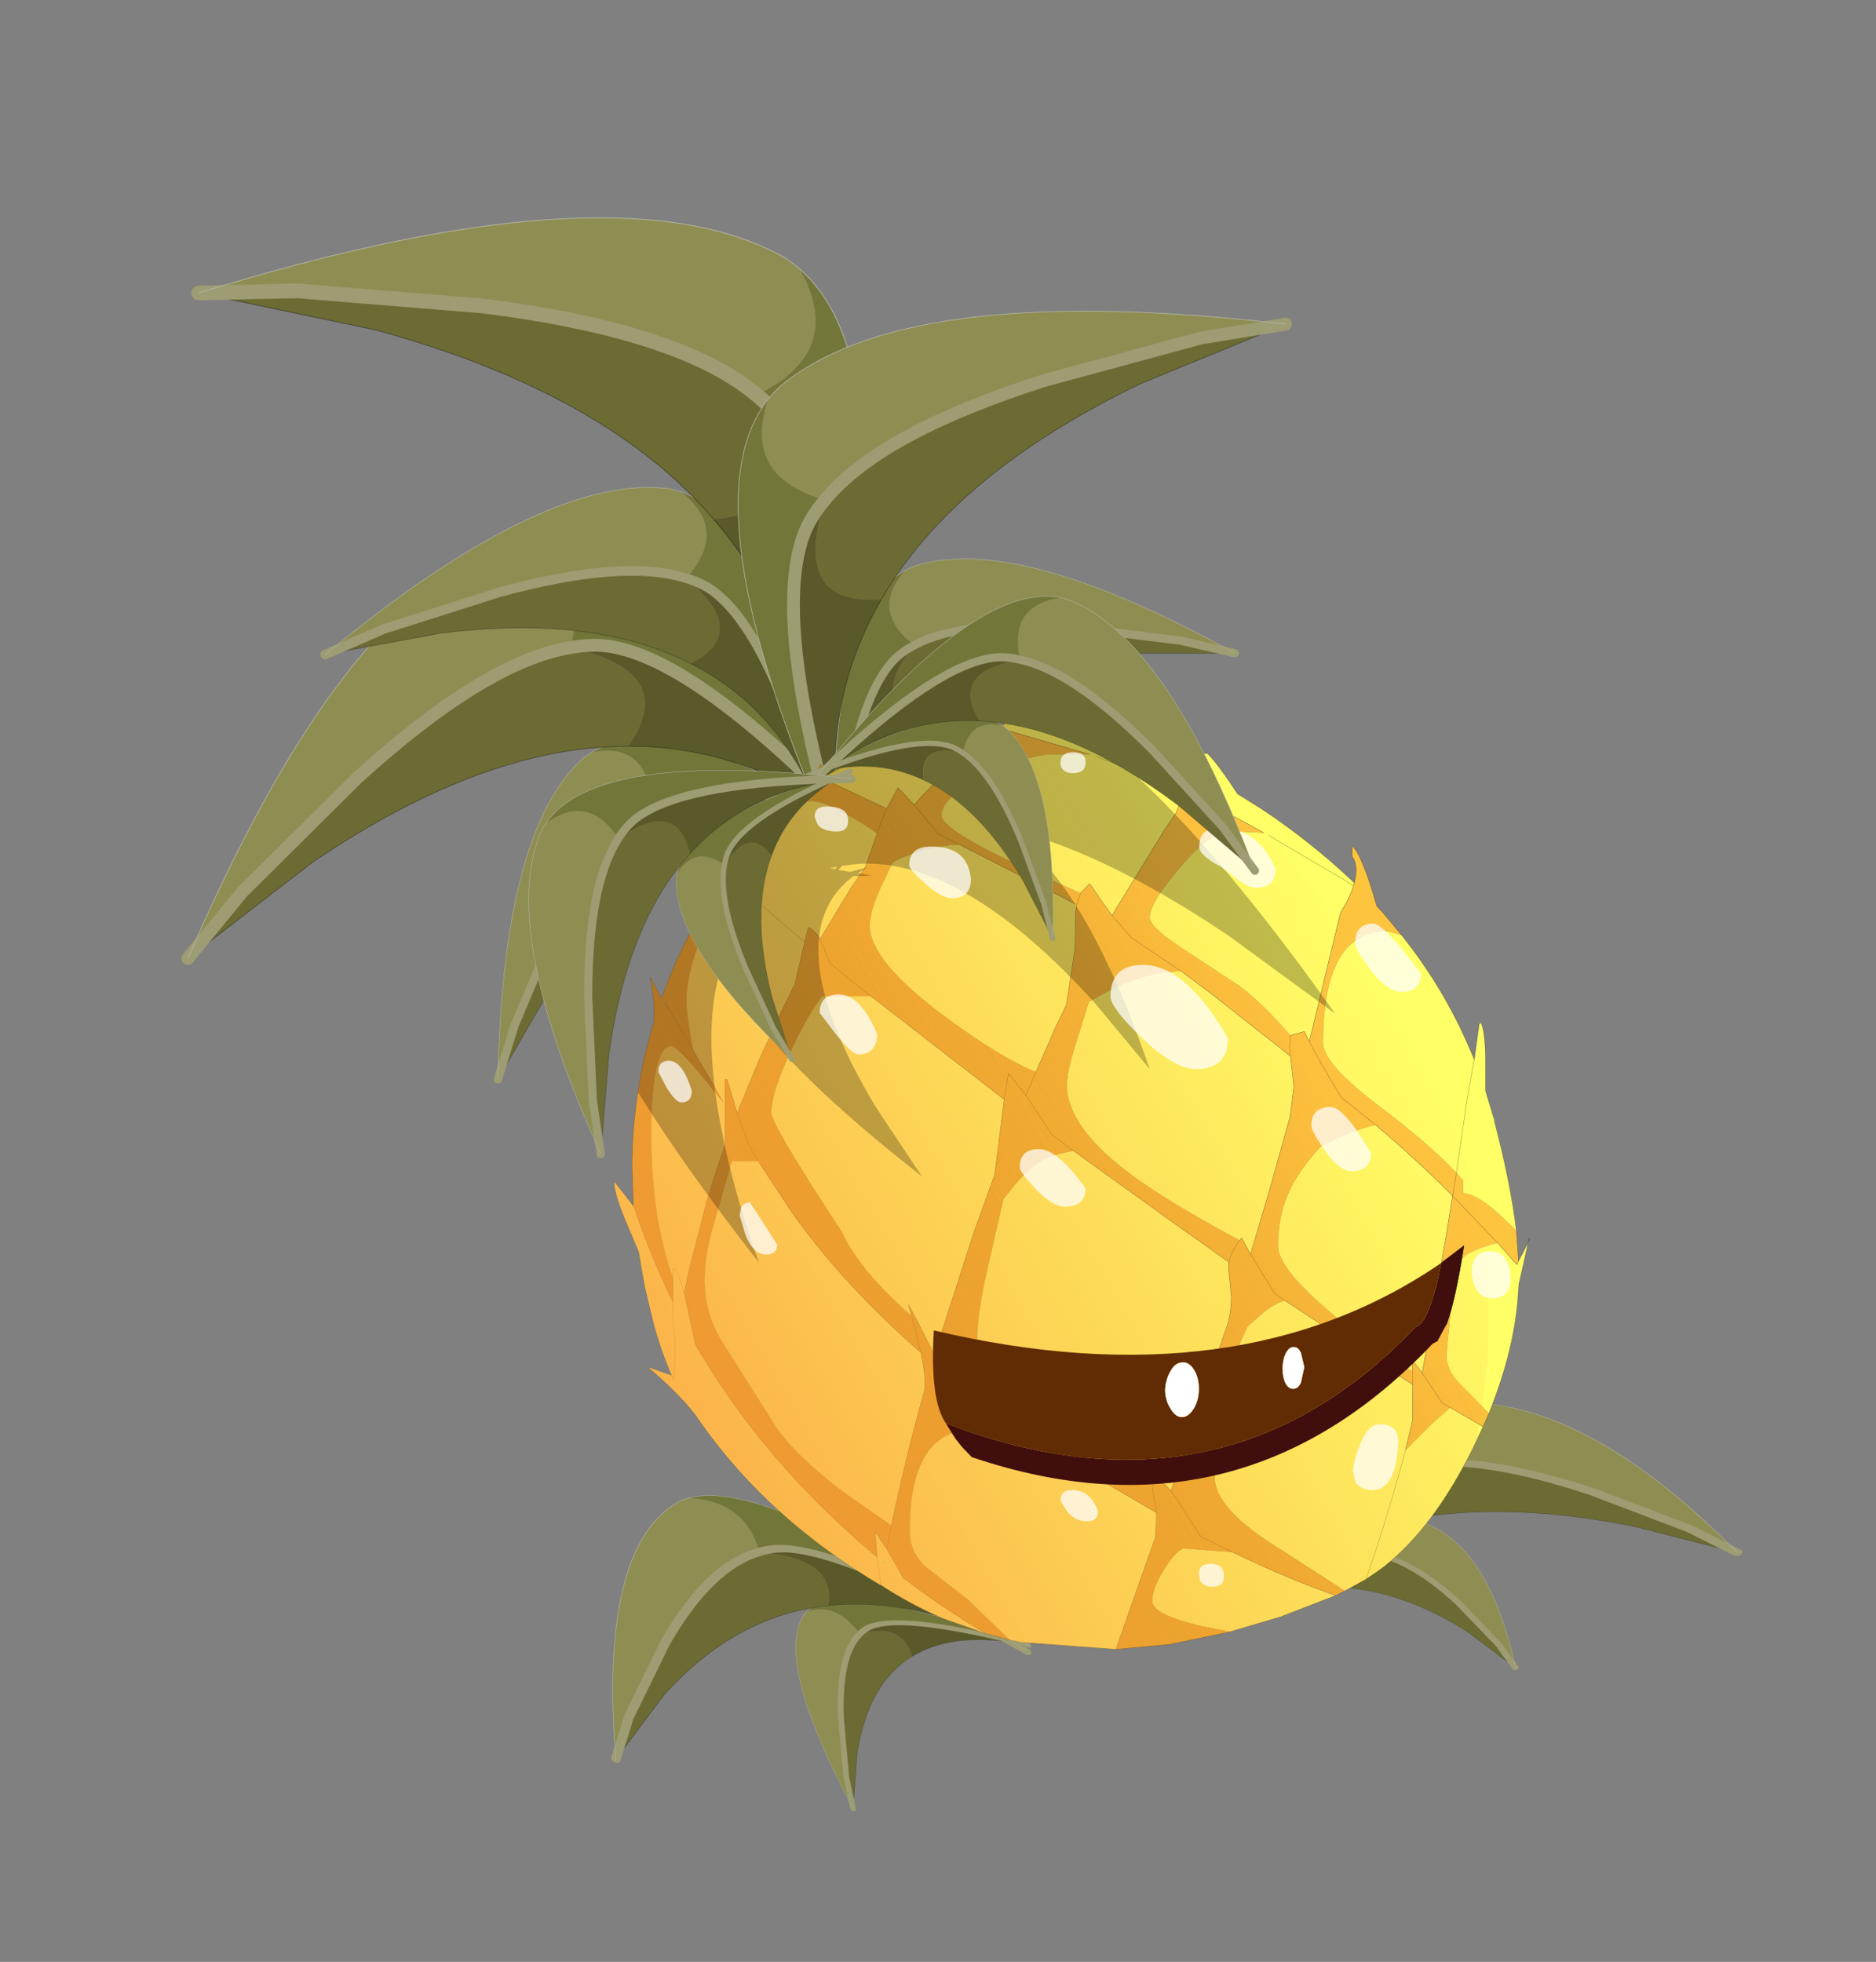 <?xml version="1.0" encoding="UTF-8" standalone="no"?>
<svg xmlns:xlink="http://www.w3.org/1999/xlink" height="235.35px" width="225.1px" xmlns="http://www.w3.org/2000/svg">
  <rect width="100%" height="100%" fill="#808080" stroke="none"/>
  <g transform="matrix(1.0, 0.0, 0.0, 1.0, 152.75, 137.5)">
    <use height="162.85" transform="matrix(1.0, 0.0, 0.0, 1.0, -152.75, -137.5)" width="172.9" xlink:href="#sprite0"/>
    <use height="83.85" transform="matrix(0.429, 0.365, -0.625, 0.386, 33.315, 16.662)" width="90.95" xlink:href="#sprite1"/>
    <use height="83.85" transform="matrix(-0.004, 0.549, 0.716, 0.207, -88.739, 30.539)" width="90.95" xlink:href="#sprite1"/>
    <use height="112.95" transform="matrix(1.0, 0.0, 0.0, 1.0, -79.2, -52.4)" width="110.1" xlink:href="#shape1"/>
    <clipPath id="clipPath0" transform="matrix(1.0, 0.0, 0.0, 1.0, 0.0, 0.0)">
      <path d="M9.75 -31.6 Q10.3 -33.65 9.5 -34.75 L9.5 -36.0 Q10.7 -34.95 12.45 -28.8 L13.15 -28.05 15.4 -25.35 Q20.65 -18.8 23.85 -11.1 L24.15 -10.4 24.75 -14.75 25.0 -14.75 Q25.55 -13.25 25.5 -9.2 L25.5 -6.65 26.45 -3.5 26.55 -3.2 26.55 -3.05 Q28.5 4.35 29.2 10.15 L29.45 13.8 30.5 11.8 30.65 11.45 30.55 11.9 29.5 16.55 29.45 17.25 Q29.1 24.15 25.9 32.05 L25.2 33.65 23.9 36.4 Q19.25 45.75 13.3 50.45 L12.25 51.2 11.15 51.95 8.6 53.35 7.5 53.9 0.9 56.45 -4.85 58.15 -5.15 58.25 -12.4 59.75 -18.85 60.35 -30.3 59.5 -31.65 59.2 -34.5 58.45 -39.6 56.65 Q-43.45 55.0 -47.05 52.65 L-47.1 52.65 Q-60.4 44.8 -68.6 33.25 L-69.4 32.1 Q-71.45 29.5 -75.0 26.5 L-72.15 27.5 Q-73.5 24.4 -74.4 20.95 L-75.4 16.75 -76.1 12.7 -77.4 9.6 Q-79.05 5.8 -79.05 4.25 L-77.7 5.95 -76.75 7.2 -76.75 7.05 -76.9 2.4 Q-76.85 -6.45 -74.3 -14.8 L-74.25 -16.4 Q-74.25 -17.75 -74.75 -20.25 L-73.35 -17.7 -73.3 -17.85 Q-72.05 -21.45 -70.25 -24.95 L-68.2 -28.85 -67.45 -30.15 Q-66.85 -31.85 -66.0 -35.0 L-65.6 -33.05 Q-62.3 -37.9 -58.65 -41.0 L-57.75 -41.7 -55.9 -43.05 -55.6 -43.25 -54.3 -45.75 -54.3 -45.8 -54.25 -45.75 -53.6 -44.45 Q-51.65 -45.55 -49.4 -46.5 -45.85 -48.05 -41.55 -49.2 L-39.95 -49.6 -34.15 -50.45 -32.3 -50.55 Q-31.9 -51.5 -32.0 -52.25 -29.95 -51.25 -27.5 -50.4 L-27.0 -50.35 Q-17.85 -49.45 -8.35 -44.55 L-8.35 -47.1 -7.85 -47.1 Q-6.5 -45.7 -4.25 -42.25 L-3.75 -41.95 -1.05 -40.25 Q4.5 -36.5 9.05 -32.25 L9.75 -31.6 M-46.75 49.9 L-46.65 50.0 -46.6 49.75 -46.75 49.9" fill="#ff3300" fill-rule="evenodd" stroke="none"/>
    </clipPath>
    <g clip-path="url(#clipPath0)">
      <use height="134.4" transform="matrix(0.706, -0.407, 0.5, 0.866, -113.4, -20.4)" width="134.4" xlink:href="#sprite3"/>
    </g>
    <clipPath id="clipPath1" transform="matrix(1.0, 0.0, 0.0, 1.0, 0.0, 0.0)">
      <path d="M9.75 -31.6 Q10.3 -33.65 9.5 -34.75 L9.5 -36.0 Q10.7 -34.95 12.45 -28.8 L13.15 -28.05 15.4 -25.35 Q20.65 -18.8 23.85 -11.1 L24.15 -10.4 24.75 -14.75 25.0 -14.75 Q25.55 -13.25 25.5 -9.2 L25.5 -6.65 26.45 -3.5 26.55 -3.2 26.55 -3.05 Q28.5 4.35 29.2 10.15 L29.45 13.8 30.5 11.8 30.65 11.45 30.55 11.9 29.5 16.55 29.45 17.25 Q29.1 24.15 25.9 32.05 L25.2 33.65 23.9 36.4 Q19.25 45.75 13.3 50.45 L12.25 51.2 11.15 51.95 8.6 53.35 7.5 53.9 0.9 56.45 -4.85 58.15 -5.15 58.25 -12.4 59.75 -18.85 60.35 -30.3 59.5 -31.65 59.2 -34.5 58.45 -39.6 56.65 Q-43.45 55.0 -47.05 52.65 L-47.1 52.65 Q-60.4 44.8 -68.6 33.25 L-69.4 32.1 Q-71.45 29.5 -75.0 26.5 L-72.15 27.5 Q-73.5 24.4 -74.4 20.95 L-75.4 16.75 -76.1 12.7 -77.4 9.6 Q-79.05 5.8 -79.05 4.25 L-77.7 5.95 -76.75 7.2 -76.75 7.05 -76.9 2.4 Q-76.85 -6.45 -74.3 -14.8 L-74.25 -16.4 Q-74.25 -17.75 -74.75 -20.25 L-73.35 -17.7 -73.3 -17.85 Q-72.05 -21.45 -70.25 -24.95 L-68.2 -28.85 -67.45 -30.15 Q-66.85 -31.85 -66.0 -35.0 L-65.6 -33.05 Q-62.3 -37.9 -58.65 -41.0 L-57.75 -41.7 -55.9 -43.05 -55.6 -43.25 -54.3 -45.75 -54.3 -45.8 -54.25 -45.75 -53.6 -44.45 Q-51.65 -45.55 -49.4 -46.5 -45.85 -48.05 -41.55 -49.2 L-39.95 -49.6 -34.15 -50.45 -32.3 -50.55 Q-31.9 -51.5 -32.0 -52.25 -29.95 -51.25 -27.5 -50.4 L-27.0 -50.35 Q-17.85 -49.45 -8.35 -44.55 L-8.35 -47.1 -7.85 -47.1 Q-6.5 -45.7 -4.25 -42.25 L-3.75 -41.95 -1.05 -40.25 Q4.5 -36.5 9.05 -32.25 L9.75 -31.6 M-46.75 49.9 L-46.65 50.0 -46.6 49.75 -46.75 49.9" fill="#ff3300" fill-rule="evenodd" stroke="none"/>
    </clipPath>
    <g clip-path="url(#clipPath1)">
      <use height="68.1" transform="matrix(1.0, 0.0, 0.0, 1.0, -84.95, -54.15)" width="92.4" xlink:href="#shape5"/>
    </g>
    <use height="29.0" transform="matrix(1.0, 0.0, 0.0, 1.0, -40.95, 11.8)" width="64.0" xlink:href="#shape6"/>
    <use height="100.1" transform="matrix(1.0, 0.0, 0.0, 1.0, -73.75, -47.25)" width="102.25" xlink:href="#sprite4"/>
    <use height="83.85" transform="matrix(0.265, 0.583, -0.583, 0.265, -13.231, -79.347)" width="90.95" xlink:href="#sprite1"/>
    <use height="83.85" transform="matrix(0.224, 0.6, 0.6, -0.224, -105.522, -39.635)" width="90.95" xlink:href="#sprite1"/>
  </g>
  <defs>
    <g id="sprite0" transform="matrix(1.0, 0.0, 0.0, 1.0, 1.2, 0.25)">
      <use height="83.85" transform="matrix(-0.458, 0.888, 0.888, 0.458, 42.153, 43.423)" width="90.95" xlink:href="#sprite1"/>
      <use height="83.85" transform="matrix(-1.119, 0.264, 0.264, 1.119, 100.554, -0.259)" width="90.95" xlink:href="#sprite1"/>
      <use height="83.85" transform="matrix(0.998, 0.048, -0.048, 0.998, 80.907, 20.963)" width="90.95" xlink:href="#sprite1"/>
    </g>
    <g id="sprite1" transform="matrix(1.0, 0.0, 0.0, 1.0, -2.35, 0.25)">
      <use height="39.4" transform="matrix(1.0, 0.0, 0.0, 1.0, 23.85, 43.9)" width="47.8" xlink:href="#sprite2"/>
      <use height="39.4" transform="matrix(1.422, -0.583, 0.583, 1.422, 2.347, 27.588)" width="47.8" xlink:href="#sprite2"/>
    </g>
    <g id="sprite2" transform="matrix(1.0, 0.0, 0.0, 1.0, -1.65, 0.0)">
      <use height="145.4" transform="matrix(1.0, 0.0, 0.0, 1.0, -51.35, -53.0)" width="153.8" xlink:href="#shape0"/>
    </g>
    <g id="shape0" transform="matrix(1.0, 0.0, 0.0, 1.0, 51.35, 53.0)">
      <path d="M8.9 1.8 Q4.9 6.85 10.45 10.7 8.6 11.75 7.55 13.25 3.1 19.35 2.25 38.9 -0.4 7.6 8.9 1.8" fill="#737639" fill-rule="evenodd" stroke="none"/>
      <path d="M48.95 9.8 L42.3 8.6 40.9 8.5 29.8 7.65 Q16.25 7.2 10.45 10.7 4.9 6.85 8.9 1.8 9.75 1.25 10.75 0.95 22.95 -3.0 48.95 9.8" fill="#8e8e52" fill-rule="evenodd" stroke="none"/>
      <path d="M10.45 10.7 Q16.25 7.2 29.8 7.65 L40.9 8.5 42.3 8.6 48.95 9.8 36.7 10.4 Q20.6 12.15 12.0 19.5 5.15 17.7 10.45 10.7" fill="#6b6b33" fill-rule="evenodd" stroke="none"/>
      <path d="M10.45 10.7 Q5.15 17.7 12.0 19.5 3.6 26.6 2.25 38.9 3.1 19.35 7.55 13.25 8.6 11.75 10.45 10.7" fill="#59592a" fill-rule="evenodd" stroke="none"/>
      <path d="M12.0 19.5 Q20.6 12.15 36.7 10.4 L48.95 9.8 M2.25 38.9 Q3.6 26.6 12.0 19.5" fill="none" stroke="#000000" stroke-linecap="round" stroke-linejoin="round" stroke-opacity="0.4" stroke-width="0.05"/>
      <path d="M48.95 9.8 L42.3 8.6 40.9 8.5 29.8 7.65 Q16.25 7.2 10.45 10.7 8.6 11.75 7.55 13.25 3.1 19.35 2.25 38.9" fill="none" stroke="#9d9c73" stroke-linecap="round" stroke-linejoin="round" stroke-width="1.0"/>
      <path d="M48.95 9.8 Q22.95 -3.0 10.75 0.95 9.75 1.25 8.9 1.8 -0.4 7.6 2.25 38.9" fill="none" stroke="#b7b6a8" stroke-linecap="round" stroke-linejoin="round" stroke-width="0.05"/>
    </g>
    <g id="shape1" transform="matrix(1.0, 0.0, 0.0, 1.0, 79.2, 52.4)">
      <path d="M15.4 -25.35 Q20.65 -18.8 23.85 -11.1 L24.15 -10.4 24.75 -14.75 25.0 -14.75 Q25.55 -13.25 25.5 -9.2 L25.5 -6.65 26.45 -3.5 26.55 -3.2 26.55 -3.05 Q28.5 4.35 29.2 10.15 L27.7 8.7 Q25.45 6.55 23.9 5.9 L22.8 5.6 22.8 4.1 22.0 3.2 Q18.65 -0.35 12.55 -4.95 6.0 -9.9 6.0 -12.4 6.0 -25.8 13.7 -25.8 L15.4 -25.35 M29.45 13.8 L30.5 11.8 30.65 11.45 30.55 11.9 29.5 16.55 29.45 17.25 Q29.1 24.15 25.9 32.05 L22.6 28.7 Q20.8 27.0 20.8 25.0 L21.6 17.0 Q21.9 14.35 22.65 13.5 23.55 12.45 26.95 11.6 L29.25 14.2 29.45 13.8 M25.2 33.65 L23.9 36.4 Q19.25 45.75 13.3 50.45 L12.25 51.2 11.15 51.95 8.6 53.35 0.95 48.4 Q-7.0 43.55 -7.0 39.75 -7.0 29.85 -3.05 21.6 L-1.2 20.0 Q-0.1 19.05 1.4 18.5 L16.75 28.6 16.75 32.9 16.0 36.0 15.9 36.45 18.9 33.45 21.25 31.35 25.2 33.65 M7.5 53.9 L0.9 56.45 -4.85 58.15 -5.15 58.25 -8.45 57.6 Q-14.5 56.2 -14.5 54.6 -14.5 53.0 -13.0 50.65 -11.65 48.55 -10.8 48.3 L-10.9 48.25 -10.75 48.25 -4.85 48.7 Q0.65 51.35 5.45 53.15 L7.5 53.9 M-18.85 60.35 L-30.3 59.5 -31.65 59.2 -31.95 58.9 -36.6 54.4 Q-41.7 50.45 -41.75 50.4 -43.6 48.6 -43.6 46.2 -43.6 34.0 -35.9 34.0 L-29.75 34.35 -22.5 39.0 -14.0 43.95 Q-14.0 46.3 -14.15 47.05 L-14.75 48.7 -14.7 48.8 -14.8 48.85 -14.75 48.7 -14.8 48.85 -18.85 60.35 M-34.5 58.45 L-39.6 56.65 Q-43.45 55.0 -47.05 52.65 L-47.1 52.65 Q-60.4 44.8 -68.6 33.25 L-69.4 32.1 Q-71.45 29.5 -75.0 26.5 L-72.15 27.5 Q-73.5 24.4 -74.4 20.95 L-75.4 16.75 -76.1 12.7 -77.4 9.6 Q-79.05 5.8 -79.05 4.25 L-77.7 5.95 -76.75 7.2 -76.75 7.05 -76.65 7.35 -76.3 8.4 Q-74.45 13.7 -72.0 18.7 L-72.0 15.8 Q-74.6 8.65 -74.6 -1.4 -74.6 -12.0 -72.2 -12.0 -71.6 -12.0 -69.1 -9.1 L-68.95 -8.95 -68.8 -8.75 -66.0 -5.3 -67.25 -7.5 -69.6 -11.55 Q-70.4 -15.8 -70.4 -17.3 -70.4 -20.55 -68.6 -25.2 -67.1 -29.2 -65.6 -30.0 L-65.25 -30.15 -64.75 -31.75 Q-63.5 -35.2 -60.95 -37.95 -57.85 -41.4 -55.3 -41.4 -53.25 -41.4 -47.5 -37.55 L-48.95 -33.4 -49.35 -32.85 -50.75 -30.8 -54.35 -24.85 Q-54.95 -25.9 -55.75 -26.25 L-56.2 -24.5 -64.75 -31.75 -56.2 -24.5 -57.4 -19.3 -57.55 -19.05 -57.65 -18.9 -59.1 -15.9 -61.65 -10.4 -64.3 -4.0 -65.5 -8.0 -65.75 -8.0 -65.75 -0.1 -65.95 0.45 -66.85 3.1 -67.9 6.45 -70.1 14.95 -70.65 17.65 Q-71.3 15.4 -71.75 14.75 L-72.0 14.75 -72.0 15.8 -72.0 14.75 -71.75 14.75 Q-71.3 15.4 -70.65 17.65 L-70.55 18.1 -69.3 23.8 Q-64.05 32.85 -56.65 40.7 -52.35 45.25 -47.5 49.3 L-47.75 46.25 -46.35 48.3 -44.35 51.8 Q-39.7 55.35 -34.5 58.45 M-73.35 -17.7 L-73.3 -17.85 -72.1 -15.8 -73.35 -17.7 M-54.3 -45.75 L-54.3 -45.8 -54.25 -45.75 -54.3 -45.75 M-53.6 -44.45 Q-51.65 -45.55 -49.4 -46.5 -45.85 -48.05 -41.55 -49.2 L-39.95 -49.6 -34.15 -50.45 -32.3 -50.55 Q-31.9 -51.5 -32.0 -52.25 -29.95 -51.25 -27.5 -50.4 L-27.0 -50.35 Q-17.85 -49.45 -8.35 -44.55 L-8.35 -47.1 -7.85 -47.1 Q-6.5 -45.7 -4.25 -42.25 L-3.75 -41.95 -1.05 -40.25 Q4.5 -36.5 9.05 -32.25 L9.75 -31.6 9.65 -31.25 Q9.25 -29.85 8.1 -28.0 L4.35 -12.55 3.75 -13.75 2.1 -13.3 2.1 -13.25 Q-1.2 -17.1 -4.0 -19.2 L-10.85 -23.7 Q-14.8 -26.3 -14.8 -27.4 -14.8 -29.2 -11.2 -33.4 -7.45 -37.8 -5.2 -37.8 L-1.1 -37.6 Q-3.7 -39.05 -6.2 -40.3 L-6.6 -40.5 -7.15 -40.75 -8.4 -42.45 -9.2 -43.35 Q-9.8 -43.85 -10.5 -44.0 -10.4 -43.35 -10.65 -42.4 L-11.65 -39.95 -13.1 -37.8 -18.85 -28.45 -19.3 -27.65 -20.35 -29.1 -22.0 -31.5 -23.1 -30.35 -30.0 -33.45 Q-39.8 -38.0 -39.8 -39.7 -39.8 -41.4 -36.3 -43.65 -32.4 -46.15 -27.2 -47.0 L-22.0 -47.0 -32.45 -50.05 -32.55 -50.1 -32.3 -50.55 -32.55 -50.1 -32.45 -50.05 -32.6 -50.0 -32.8 -49.85 Q-37.8 -46.95 -43.05 -40.95 L-45.0 -43.0 -46.35 -40.5 -53.25 -43.75 -53.6 -44.45 M12.3 -2.55 Q16.95 1.35 21.55 5.95 L20.75 10.9 17.9 27.2 16.75 25.75 16.75 27.0 Q13.25 25.15 8.4 21.2 0.6 14.9 0.6 12.0 0.6 8.15 2.05 5.2 3.15 2.85 5.7 0.05 9.65 -2.0 12.3 -2.55 M-0.55 -37.3 L8.95 -31.7 9.65 -31.25 8.95 -31.7 -0.55 -37.3 M2.1 -10.8 L2.5 -7.15 2.05 -3.55 1.4 -1.25 -0.2 4.5 -2.45 12.1 -2.7 12.95 -3.45 11.6 -3.75 11.0 -4.0 11.3 Q-11.0 7.55 -15.2 4.7 -24.75 -1.75 -24.75 -7.4 -24.75 -9.0 -23.4 -13.15 L-22.1 -17.3 -20.45 -18.25 Q-15.6 -20.9 -11.05 -21.0 L-7.55 -18.4 2.1 -10.8 M24.15 -10.4 L24.1 -10.2 23.3 -5.75 23.15 -4.7 22.0 3.2 23.15 -4.7 23.3 -5.75 24.1 -10.2 24.15 -10.4 M11.15 51.95 Q13.55 45.2 15.9 36.45 13.55 45.2 11.15 51.95 M-32.6 -50.0 L-32.55 -50.1 -32.6 -50.0 M-21.3 -46.75 Q-16.0 -44.9 -10.65 -42.4 -16.0 -44.9 -21.3 -46.75 M-37.65 -36.2 L-26.5 -30.5 -23.55 -28.95 -23.7 -27.95 -23.75 -23.75 -24.8 -16.95 -25.2 -16.1 -26.1 -14.25 -28.45 -8.9 Q-32.7 -10.6 -39.3 -15.5 -48.4 -22.2 -48.4 -26.5 -48.4 -28.1 -47.1 -31.0 L-45.6 -34.1 Q-41.8 -36.0 -37.65 -36.2 M-32.55 -50.1 L-34.15 -50.45 -32.55 -50.1 M-48.25 -18.0 L-32.25 -5.6 -33.4 3.45 -33.7 4.25 -35.45 9.1 -35.9 10.35 -40.0 23.05 -40.6 25.05 -40.9 24.5 -42.7 20.95 -43.75 19.0 -43.35 20.4 -44.4 19.45 Q-49.75 14.6 -51.8 10.2 -60.2 -2.6 -60.2 -4.0 -60.2 -6.5 -57.75 -11.65 -55.75 -15.9 -54.1 -18.0 L-48.25 -18.0 M-61.75 1.8 L-61.65 2.0 -57.65 8.05 Q-51.4 16.8 -42.25 24.75 -41.75 27.2 -41.75 28.5 L-41.8 29.25 -41.9 29.55 Q-44.2 37.85 -45.8 45.5 L-51.4 41.6 Q-58.0 36.6 -60.2 32.8 L-66.2 23.3 Q-68.2 20.0 -68.2 16.1 -68.2 12.95 -67.1 9.35 L-64.95 1.8 -61.75 1.8 M-9.2 -43.35 L-8.35 -44.5 -8.35 -44.55 -8.35 -44.5 -9.2 -43.35 M-5.3 13.9 L-5.35 14.5 -5.0 18.1 Q-5.0 19.5 -5.35 21.05 L-5.5 21.5 -6.8 25.3 -11.8 40.1 -12.25 41.35 Q-13.3 40.1 -14.5 39.75 L-14.5 39.7 Q-21.35 38.45 -27.2 34.85 -35.5 29.7 -35.5 23.1 -35.5 19.85 -34.05 13.75 L-32.35 6.35 -31.6 5.4 Q-29.85 3.15 -28.2 2.0 -26.75 1.05 -23.95 0.55 L-11.65 9.4 -5.3 13.9 M-72.15 27.5 L-71.95 28.05 -71.75 25.5 -71.75 25.1 Q-71.75 22.15 -72.0 21.0 L-72.0 18.7 -72.0 21.0 Q-71.75 22.15 -71.75 25.1 L-71.75 25.5 -71.95 28.05 -72.15 27.5 M-76.65 7.35 L-76.75 7.2 -76.65 7.35 M-47.05 52.65 L-47.1 52.5 -47.5 49.3 -47.1 52.5 -47.05 52.65 M-46.6 49.75 L-46.75 49.9 -46.65 50.0 -46.6 49.75 M-47.1 52.5 L-47.1 52.65 -47.1 52.5" fill="#ffff66" fill-rule="evenodd" stroke="none"/>
      <path d="M9.75 -31.6 Q10.3 -33.65 9.5 -34.75 L9.5 -36.0 Q10.7 -34.95 12.45 -28.8 L13.15 -28.05 15.4 -25.35 13.7 -25.8 Q6.0 -25.8 6.0 -12.4 6.0 -9.9 12.55 -4.95 18.65 -0.35 22.0 3.2 L21.55 5.95 22.0 3.2 22.8 4.1 22.8 5.6 23.9 5.9 Q25.45 6.55 27.7 8.7 L29.2 10.15 29.45 13.8 29.25 14.2 26.95 11.6 21.55 5.95 26.95 11.6 Q23.55 12.45 22.65 13.5 21.9 14.35 21.6 17.0 L20.8 25.0 Q20.8 27.0 22.6 28.7 L25.9 32.05 25.2 33.65 21.25 31.35 20.3 30.8 18.25 27.75 17.9 27.2 18.25 27.75 20.3 30.8 21.25 31.35 18.9 33.45 15.9 36.45 16.0 36.0 16.75 32.9 16.75 28.6 1.4 18.5 0.2 17.7 -2.7 12.95 0.2 17.7 1.4 18.5 Q-0.1 19.05 -1.2 20.0 L-3.05 21.6 Q-7.0 29.85 -7.0 39.75 -7.0 43.55 0.95 48.4 L8.6 53.35 7.5 53.9 5.45 53.15 Q0.65 51.35 -4.85 48.7 -6.6 47.85 -8.45 46.95 L-8.7 46.8 -11.25 42.8 -12.25 41.35 -11.25 42.8 -8.7 46.8 -8.45 46.95 Q-6.6 47.85 -4.85 48.7 L-10.75 48.25 -10.9 48.25 -10.8 48.3 Q-11.65 48.55 -13.0 50.65 -14.5 53.0 -14.5 54.6 -14.5 56.2 -8.45 57.6 L-5.15 58.25 -12.4 59.75 -18.85 60.35 -14.8 48.85 -14.7 48.8 -14.75 48.7 -14.15 47.05 Q-14.0 46.3 -14.0 43.95 L-22.5 39.0 -29.75 34.35 -35.9 34.0 Q-43.6 34.0 -43.6 46.2 -43.6 48.6 -41.75 50.4 -41.7 50.45 -36.6 54.4 L-31.95 58.9 -31.65 59.2 -34.5 58.45 Q-39.7 55.35 -44.35 51.8 L-46.35 48.3 -47.75 46.25 -47.5 49.3 Q-52.35 45.25 -56.65 40.7 -64.05 32.85 -69.3 23.8 L-70.55 18.1 -70.65 17.65 -70.1 14.95 -67.9 6.45 -66.85 3.1 -65.95 0.45 -65.75 -0.1 -65.75 -8.0 -65.5 -8.0 -64.3 -4.0 -61.65 -10.4 -59.1 -15.9 -57.65 -18.9 -57.55 -19.05 -57.4 -19.3 -56.2 -24.5 -55.75 -26.25 Q-54.95 -25.9 -54.35 -24.85 L-50.75 -30.8 -49.35 -32.85 -48.95 -33.4 -47.5 -37.55 -47.4 -37.9 -46.35 -40.5 -47.4 -37.9 -47.5 -37.55 Q-53.25 -41.4 -55.3 -41.4 -57.85 -41.4 -60.95 -37.95 -63.5 -35.2 -64.75 -31.75 L-65.55 -32.45 -65.6 -33.05 -65.55 -32.45 -64.75 -31.75 -65.25 -30.15 -65.6 -30.0 Q-67.1 -29.2 -68.6 -25.2 -70.4 -20.55 -70.4 -17.3 -70.4 -15.8 -69.6 -11.55 L-67.25 -7.5 -66.0 -5.3 -68.8 -8.75 -68.95 -8.95 -69.1 -9.1 Q-71.6 -12.0 -72.2 -12.0 -74.6 -12.0 -74.6 -1.4 -74.6 8.65 -72.0 15.8 L-72.0 18.7 Q-74.45 13.7 -76.3 8.4 L-76.65 7.35 -76.75 7.05 -76.9 2.4 Q-76.85 -6.45 -74.3 -14.8 L-74.25 -16.4 Q-74.25 -17.75 -74.75 -20.25 L-73.35 -17.7 -72.1 -15.8 -73.3 -17.85 Q-72.05 -21.45 -70.25 -24.95 L-68.2 -28.85 -67.45 -30.15 Q-66.85 -31.85 -66.0 -35.0 L-65.6 -33.05 Q-62.3 -37.9 -58.65 -41.0 L-57.75 -41.7 -55.9 -43.05 -55.6 -43.25 -54.3 -45.75 -54.25 -45.75 -53.6 -44.45 -53.25 -43.75 -46.35 -40.5 -45.0 -43.0 -43.05 -40.95 Q-37.8 -46.95 -32.8 -49.85 L-32.6 -50.0 -32.45 -50.05 -22.0 -47.0 -27.2 -47.0 Q-32.4 -46.15 -36.3 -43.65 -39.8 -41.4 -39.8 -39.7 -39.8 -38.0 -30.0 -33.45 L-23.1 -30.35 -22.0 -31.5 -20.35 -29.1 -19.3 -27.65 -18.85 -28.45 -13.1 -37.8 -11.65 -39.95 -10.65 -42.4 Q-10.4 -43.35 -10.5 -44.0 -9.8 -43.85 -9.2 -43.35 L-8.4 -42.45 -7.15 -40.75 -6.6 -40.5 -6.2 -40.3 Q-3.7 -39.05 -1.1 -37.6 L-5.2 -37.8 Q-7.45 -37.8 -11.2 -33.4 -14.8 -29.2 -14.8 -27.4 -14.8 -26.3 -10.85 -23.7 L-4.0 -19.2 Q-1.2 -17.1 2.1 -13.25 L2.1 -13.3 3.75 -13.75 4.35 -12.55 8.1 -28.0 Q9.25 -29.85 9.65 -31.25 L9.75 -31.6 M12.3 -2.55 L8.2 -5.85 Q5.8 -9.75 4.35 -12.55 5.8 -9.75 8.2 -5.85 L12.3 -2.55 Q9.65 -2.0 5.7 0.05 3.15 2.85 2.05 5.2 0.6 8.15 0.6 12.0 0.6 14.9 8.4 21.2 13.25 25.15 16.75 27.0 L16.75 28.6 16.75 27.0 16.75 25.75 17.9 27.2 20.75 10.9 21.55 5.95 Q16.95 1.35 12.3 -2.55 M2.1 -10.8 L2.0 -11.9 2.1 -13.25 2.0 -11.9 2.1 -10.8 -7.55 -18.4 -11.05 -21.0 -17.05 -25.05 -19.3 -27.65 -17.05 -25.05 -11.05 -21.0 Q-15.6 -20.9 -20.45 -18.25 L-22.1 -17.3 -23.4 -13.15 Q-24.75 -9.0 -24.75 -7.4 -24.75 -1.75 -15.2 4.7 -11.0 7.55 -4.0 11.3 L-3.75 11.0 -3.45 11.6 -2.7 12.95 -2.45 12.1 -0.2 4.5 1.4 -1.25 2.05 -3.55 2.5 -7.15 2.1 -10.8 M-37.65 -36.2 L-40.15 -37.45 -43.05 -40.95 -40.15 -37.45 -37.65 -36.2 Q-41.8 -36.0 -45.6 -34.1 L-47.1 -31.0 Q-48.4 -28.1 -48.4 -26.5 -48.4 -22.2 -39.3 -15.5 -32.7 -10.6 -28.45 -8.9 L-29.65 -6.1 -31.75 -8.75 -32.25 -5.6 -31.75 -8.75 -29.65 -6.1 -28.45 -8.9 -26.1 -14.25 -25.2 -16.1 -24.8 -16.95 -23.75 -23.75 -23.7 -27.95 -23.55 -28.95 -26.5 -30.5 -37.65 -36.2 M-23.1 -30.35 L-23.55 -28.95 -23.1 -30.35 M-48.25 -18.0 L-50.05 -19.4 -52.3 -21.25 -53.15 -21.95 -53.9 -23.75 -54.35 -24.85 -53.9 -23.75 -53.15 -21.95 -52.3 -21.25 -50.05 -19.4 -48.25 -18.0 -54.1 -18.0 Q-55.75 -15.9 -57.75 -11.65 -60.2 -6.5 -60.2 -4.0 -60.2 -2.6 -51.8 10.2 -49.75 14.6 -44.4 19.45 L-43.35 20.4 -42.25 24.75 -43.35 20.4 -43.75 19.0 -42.7 20.95 -40.9 24.5 -40.6 25.05 -40.0 23.05 -35.9 10.35 -35.45 9.1 -33.7 4.25 -33.4 3.45 -32.25 -5.6 -48.25 -18.0 M-61.75 1.8 L-62.05 1.3 -62.5 0.55 Q-63.3 -0.9 -64.3 -4.0 -63.3 -0.9 -62.5 0.55 L-62.05 1.3 -61.75 1.8 -64.95 1.8 -67.1 9.35 Q-68.2 12.95 -68.2 16.1 -68.2 20.0 -66.2 23.3 L-60.2 32.8 Q-58.0 36.6 -51.4 41.6 L-45.8 45.5 Q-44.2 37.85 -41.9 29.55 L-41.8 29.25 -41.75 28.5 Q-41.75 27.2 -42.25 24.75 -51.4 16.8 -57.65 8.05 L-61.65 2.0 -61.75 1.8 M-69.6 -11.55 L-72.1 -15.8 -69.6 -11.55 M-29.65 -6.1 L-26.55 -1.4 -23.95 0.55 -26.55 -1.4 -29.65 -6.1 M-12.25 41.35 L-11.8 40.1 -6.8 25.3 -5.5 21.5 -5.35 21.05 Q-5.0 19.5 -5.0 18.1 L-5.35 14.5 -5.3 13.9 -11.65 9.4 -23.95 0.55 Q-26.75 1.05 -28.2 2.0 -29.85 3.15 -31.6 5.4 L-32.35 6.35 -34.05 13.75 Q-35.5 19.85 -35.5 23.1 -35.5 29.7 -27.2 34.85 -21.35 38.45 -14.5 39.7 L-14.5 39.75 Q-14.5 41.5 -14.0 43.6 L-14.0 43.95 -14.0 43.6 Q-14.5 41.5 -14.5 39.75 -13.3 40.1 -12.25 41.35 M-4.0 11.3 Q-5.05 12.7 -5.3 13.9 -5.05 12.7 -4.0 11.3 M-29.75 34.35 L-36.95 29.15 -39.2 27.35 -40.6 25.05 -39.2 27.35 -36.95 29.15 -29.75 34.35 M-45.8 45.5 L-46.35 48.3 -45.8 45.5" fill="url(#gradient0)" fill-rule="evenodd" stroke="none"/>
      <path d="M9.75 -31.6 Q10.3 -33.65 9.5 -34.75 L9.5 -36.0 Q10.7 -34.95 12.45 -28.8 L13.15 -28.05 15.4 -25.35 Q20.65 -18.8 23.85 -11.1 L24.15 -10.4 24.75 -14.75 25.0 -14.75 Q25.55 -13.25 25.5 -9.2 L25.5 -6.65 26.45 -3.5 26.55 -3.2 M26.55 -3.05 Q28.5 4.35 29.2 10.15 L29.45 13.8 30.5 11.8 30.65 11.45 30.75 11.0 30.75 11.25 30.65 11.45 30.55 11.9 29.5 16.55 29.45 17.25 Q29.1 24.15 25.9 32.05 L25.2 33.65 23.9 36.4 Q19.25 45.75 13.3 50.45 L12.25 51.2 11.15 51.95 8.6 53.35 7.5 53.9 0.9 56.45 -4.85 58.15 -5.15 58.25 -12.4 59.75 -18.85 60.35 -30.3 59.5 -31.65 59.2 -34.5 58.45 -39.6 56.65 Q-43.45 55.0 -47.05 52.65 L-47.1 52.65 Q-60.4 44.8 -68.6 33.25 L-69.4 32.1 Q-71.45 29.5 -75.0 26.5 L-72.15 27.5 Q-73.5 24.4 -74.4 20.95 L-75.4 16.75 -76.1 12.7 -77.4 9.6 Q-79.05 5.8 -79.05 4.25 L-77.7 5.95 -76.75 7.2 -76.75 7.05 -76.9 2.4 Q-76.85 -6.45 -74.3 -14.8 L-74.25 -16.4 Q-74.25 -17.75 -74.75 -20.25 L-73.35 -17.7 -73.3 -17.85 Q-72.05 -21.45 -70.25 -24.95 L-68.2 -28.85 -67.45 -30.15 Q-66.85 -31.85 -66.0 -35.0 L-65.6 -33.05 Q-62.3 -37.9 -58.65 -41.0 L-57.75 -41.7 -55.9 -43.05 -55.6 -43.25 -54.3 -45.75 -54.3 -45.8 -54.25 -45.75 -53.6 -44.45 Q-51.65 -45.55 -49.4 -46.5 -45.85 -48.05 -41.55 -49.2 L-39.95 -49.6 -34.15 -50.45 -32.3 -50.55 Q-31.9 -51.5 -32.0 -52.25 -29.95 -51.25 -27.5 -50.4 L-27.0 -50.35 Q-17.85 -49.45 -8.35 -44.55 L-8.35 -47.1 -7.85 -47.1 Q-6.5 -45.7 -4.25 -42.25 L-3.75 -41.95 -1.05 -40.25 Q4.5 -36.5 9.05 -32.25 L9.75 -31.6 9.65 -31.25 Q9.25 -29.85 8.1 -28.0 L4.35 -12.55 Q5.8 -9.75 8.2 -5.85 L12.3 -2.55 Q16.95 1.35 21.55 5.95 L22.0 3.2 23.15 -4.7 23.3 -5.75 24.1 -10.2 24.15 -10.4 M9.65 -31.25 L8.95 -31.7 -0.55 -37.3 M2.1 -13.25 L2.1 -13.3 3.75 -13.75 4.35 -12.55 M2.1 -13.25 L2.0 -11.9 2.1 -10.8 2.5 -7.15 2.05 -3.55 1.4 -1.25 -0.2 4.5 -2.45 12.1 -2.7 12.95 0.2 17.7 1.4 18.5 16.75 28.6 16.75 27.0 16.75 25.75 17.9 27.2 18.25 27.75 20.3 30.8 21.25 31.35 25.2 33.65 M21.55 5.95 L26.95 11.6 29.25 14.2 29.45 13.8 M21.55 5.95 L20.75 10.9 17.9 27.2 M15.9 36.45 L16.0 36.0 16.75 32.9 16.75 28.6 M-4.85 48.7 Q0.65 51.35 5.45 53.15 L7.5 53.9 M15.9 36.45 Q13.55 45.2 11.15 51.95 M-32.3 -50.55 L-32.55 -50.1 -32.45 -50.05 -22.0 -47.0 M-23.1 -30.35 L-22.0 -31.5 -20.35 -29.1 -19.3 -27.65 -18.85 -28.45 -13.1 -37.8 -11.65 -39.95 -10.65 -42.4 Q-16.0 -44.9 -21.3 -46.75 M-32.55 -50.1 L-32.6 -50.0 -32.45 -50.05 M-32.6 -50.0 L-32.8 -49.85 Q-37.8 -46.95 -43.05 -40.95 L-40.15 -37.45 -37.65 -36.2 -26.5 -30.5 -23.55 -28.95 -23.1 -30.35 M-34.15 -50.45 L-32.55 -50.1 M-43.05 -40.95 L-45.0 -43.0 -46.35 -40.5 -47.4 -37.9 -47.5 -37.55 -48.95 -33.4 -49.35 -32.85 -50.75 -30.8 -54.35 -24.85 -53.9 -23.75 -53.15 -21.95 -52.3 -21.25 -50.05 -19.4 -48.25 -18.0 -32.25 -5.6 -31.75 -8.75 -29.65 -6.1 -28.45 -8.9 -26.1 -14.25 -25.2 -16.1 -24.8 -16.95 -23.75 -23.75 -23.7 -27.95 -23.55 -28.95 M-46.35 -40.5 L-53.25 -43.75 -53.6 -44.45 M-56.2 -24.5 L-55.75 -26.25 Q-54.95 -25.9 -54.35 -24.85 M-65.6 -33.05 L-65.55 -32.45 -64.75 -31.75 -56.2 -24.5 -57.4 -19.3 -57.55 -19.05 -57.65 -18.9 -59.1 -15.9 -61.65 -10.4 -64.3 -4.0 Q-63.3 -0.9 -62.5 0.55 L-62.05 1.3 -61.75 1.8 M-61.65 2.0 L-57.65 8.05 Q-51.4 16.8 -42.25 24.75 L-43.35 20.4 -43.75 19.0 -42.7 20.95 -40.9 24.5 -40.6 25.05 -40.0 23.05 -35.9 10.35 -35.45 9.1 -33.7 4.25 -33.4 3.45 -32.25 -5.6 M-69.6 -11.55 L-67.25 -7.5 -66.0 -5.3 M-72.0 15.8 L-72.0 14.75 -71.75 14.75 Q-71.3 15.4 -70.65 17.65 L-70.1 14.95 -67.9 6.45 -66.85 3.1 -65.95 0.45 -65.75 -0.1 -65.75 -8.0 -65.5 -8.0 -64.3 -4.0 M-73.35 -17.7 L-72.1 -15.8 -73.3 -17.85 M-72.1 -15.8 L-69.6 -11.55 M-8.35 -44.55 L-8.35 -44.5 -9.2 -43.35 -8.4 -42.45 -7.15 -40.75 -6.6 -40.5 -6.2 -40.3 Q-3.7 -39.05 -1.1 -37.6 M-10.65 -42.4 Q-10.4 -43.35 -10.5 -44.0 -9.8 -43.85 -9.2 -43.35 M-11.05 -21.0 L-17.05 -25.05 -19.3 -27.65 M-4.0 11.3 L-3.75 11.0 -3.45 11.6 -2.7 12.95 M-23.95 0.55 L-26.55 -1.4 -29.65 -6.1 M2.1 -10.8 L-7.55 -18.4 -11.05 -21.0 M-5.3 13.9 L-5.35 14.5 -5.0 18.1 Q-5.0 19.5 -5.35 21.05 L-5.5 21.5 -6.8 25.3 -11.8 40.1 -12.25 41.35 -11.25 42.8 -8.7 46.8 -8.45 46.95 Q-6.6 47.85 -4.85 48.7 M-23.95 0.55 L-11.65 9.4 -5.3 13.9 Q-5.05 12.7 -4.0 11.3 M-29.75 34.35 L-22.5 39.0 -14.0 43.95 -14.0 43.6 Q-14.5 41.5 -14.5 39.75 -13.3 40.1 -12.25 41.35 M-40.6 25.05 L-39.2 27.35 -36.95 29.15 -29.75 34.35 M-14.75 48.7 L-14.8 48.85 -18.85 60.35 M-14.75 48.7 L-14.15 47.05 Q-14.0 46.3 -14.0 43.95 M-45.8 45.5 Q-44.2 37.85 -41.9 29.55 L-41.8 29.25 -41.75 28.5 Q-41.75 27.2 -42.25 24.75 M-76.75 7.05 L-76.65 7.35 -76.3 8.4 Q-74.45 13.7 -72.0 18.7 L-72.0 15.8 M-76.75 7.2 L-76.65 7.35 M-72.0 18.7 L-72.0 21.0 Q-71.75 22.15 -71.75 25.1 L-71.75 25.5 -71.95 28.05 -72.15 27.5 M-47.5 49.3 Q-52.35 45.25 -56.65 40.7 -64.05 32.85 -69.3 23.8 L-70.55 18.1 -70.65 17.65 M-34.5 58.45 Q-39.7 55.35 -44.35 51.8 L-46.35 48.3 -47.75 46.25 -47.5 49.3 -47.1 52.5 -47.05 52.65 M-46.35 48.3 L-45.8 45.5 M-47.1 52.65 L-47.1 52.5" fill="none" stroke="#000000" stroke-linecap="round" stroke-linejoin="round" stroke-opacity="0.4" stroke-width="0.05"/>
    </g>
    <linearGradient gradientTransform="matrix(-0.048, 0.028, -0.036, -0.062, -35.9, 11.35)" gradientUnits="userSpaceOnUse" id="gradient0" spreadMethod="pad" x1="-819.2" x2="819.2">
      <stop offset="0.0" stop-color="#fdc43e"/>
      <stop offset="1.0" stop-color="#c98d03"/>
    </linearGradient>
    <g id="sprite3" transform="matrix(1.0, 0.0, 0.0, 1.0, 0.0, 0.0)">
      <use height="134.4" transform="matrix(1.0, 0.0, 0.0, 1.0, 0.0, 0.0)" width="134.4" xlink:href="#shape3"/>
    </g>
    <g id="shape3" transform="matrix(1.0, 0.0, 0.0, 1.0, 0.0, 0.0)">
      <path d="M134.4 67.2 Q134.4 95.05 114.7 114.7 95.05 134.4 67.2 134.4 39.35 134.4 19.65 114.7 0.0 95.05 0.0 67.2 0.0 39.35 19.65 19.65 39.35 0.0 67.2 0.0 95.05 0.0 114.7 19.65 134.4 39.35 134.4 67.2" fill="url(#gradient1)" fill-rule="evenodd" stroke="none"/>
    </g>
    <linearGradient gradientTransform="matrix(0.082, 0.0, 0.0, 0.082, 67.2, 67.2)" gradientUnits="userSpaceOnUse" id="gradient1" spreadMethod="pad" x1="-819.2" x2="819.2">
      <stop offset="0.0" stop-color="#fa9d41" stop-opacity="0.859"/>
      <stop offset="1.0" stop-color="#fa9f41" stop-opacity="0.0"/>
    </linearGradient>
    <g id="shape5" transform="matrix(1.0, 0.0, 0.0, 1.0, 84.95, 54.15)">
      <path d="M-52.5 -33.25 L-52.35 -33.55 -53.15 -33.35 -52.5 -33.25 M-84.95 -28.0 L-84.7 -29.9 Q-83.1 -35.5 -70.0 -35.25 L-69.65 -41.75 -51.3 -52.25 -39.25 -52.25 Q-34.9 -55.05 -30.35 -53.75 L-28.1 -52.9 Q-13.9 -46.0 7.45 -15.9 L-5.4 -25.3 Q-21.15 -35.85 -32.45 -38.15 L-31.4 -37.6 -30.0 -36.55 Q-21.7 -29.45 -14.8 -9.25 L-21.4 -17.2 Q-30.65 -27.4 -38.8 -31.35 -44.7 -34.25 -50.0 -33.85 L-51.7 -33.65 -52.15 -33.15 -51.6 -33.05 -50.75 -32.9 -48.7 -33.45 -49.8 -32.75 -48.15 -32.45 -50.35 -32.4 Q-54.7 -29.15 -54.55 -23.15 -54.4 -15.95 -47.7 -4.75 L-42.15 3.6 Q-61.55 -11.55 -65.2 -20.5 L-65.65 -21.9 -65.7 -22.75 Q-69.15 -14.5 -65.55 0.95 -64.2 6.9 -61.7 13.95 -84.65 -15.45 -84.95 -28.0" fill="#000000" fill-opacity="0.251" fill-rule="evenodd" stroke="none"/>
    </g>
    <g id="shape6" transform="matrix(1.0, 0.0, 0.0, 1.0, 40.95, -11.8)">
      <path d="M20.2 14.0 L22.9 11.95 Q21.9 18.45 20.8 21.4 L19.8 23.25 19.8 23.35 19.15 23.7 Q-4.05 48.15 -36.15 37.3 L-37.35 36.05 -38.1 35.1 -39.25 33.25 Q-6.0 45.95 17.1 21.7 18.75 21.25 20.2 14.0" fill="#410e0e" fill-rule="evenodd" stroke="none"/>
      <path d="M-39.25 33.25 Q-41.2 30.45 -40.7 22.1 -4.15 30.7 20.2 14.0 18.75 21.25 17.1 21.7 -6.0 45.95 -39.25 33.25 M3.35 24.8 Q3.0 24.05 2.45 24.1 1.9 24.1 1.5 24.9 1.15 25.65 1.15 26.7 1.15 27.75 1.5 28.45 1.9 29.15 2.45 29.1 3.0 29.1 3.35 28.35 L3.75 26.5 3.35 24.8 M-10.9 25.95 Q-11.7 25.95 -12.25 26.9 -12.9 27.95 -12.95 29.3 -12.9 30.6 -12.25 31.55 -11.7 32.5 -10.9 32.5 -10.1 32.45 -9.5 31.45 -8.9 30.45 -8.9 29.1 -8.9 27.75 -9.5 26.8 -10.1 25.85 -10.9 25.95" fill="#612b03" fill-rule="evenodd" stroke="none"/>
      <path d="M-10.9 25.95 Q-10.1 25.85 -9.5 26.8 -8.9 27.75 -8.9 29.1 -8.9 30.45 -9.5 31.45 -10.1 32.45 -10.9 32.5 -11.7 32.5 -12.25 31.55 -12.9 30.6 -12.95 29.3 -12.9 27.95 -12.25 26.9 -11.7 25.95 -10.9 25.95 M3.35 24.8 L3.75 26.5 3.35 28.35 Q3.0 29.1 2.45 29.1 1.9 29.15 1.5 28.45 1.15 27.75 1.15 26.7 1.15 25.65 1.5 24.9 1.9 24.1 2.45 24.1 3.0 24.05 3.35 24.8" fill="#ffffff" fill-rule="evenodd" stroke="none"/>
      <path d="M20.2 14.0 L22.9 11.95 Q21.9 18.45 20.8 21.4" fill="none" stroke="#000000" stroke-linecap="round" stroke-linejoin="round" stroke-width="0.05"/>
    </g>
    <g id="sprite4" transform="matrix(1.0, 0.0, 0.0, 1.0, 0.0, 0.0)">
      <use height="100.1" transform="matrix(1.0, 0.0, 0.0, 1.0, 0.0, 0.0)" width="102.25" xlink:href="#shape7"/>
    </g>
    <g id="shape7" transform="matrix(1.0, 0.0, 0.0, 1.0, 0.0, 0.0)">
      <path d="M0.0 38.35 Q0.0 37.0 1.25 37.0 2.9 37.0 4.0 40.6 4.0 42.0 2.75 42.0 2.1 42.0 1.0 40.25 L0.0 38.35 M35.25 17.5 Q33.95 17.5 31.95 15.7 30.1 14.05 30.1 13.55 30.1 11.3 32.75 11.3 37.15 11.3 37.5 15.2 37.5 17.5 35.25 17.5 M19.1 8.65 L18.75 7.75 Q18.75 6.5 20.15 6.5 22.9 6.5 22.75 8.3 22.75 9.5 21.4 9.5 19.75 9.5 19.1 8.65 M9.0 19.0 Q11.75 19.0 12.25 21.25 12.25 22.5 10.9 22.5 9.4 22.5 8.3 21.45 7.5 20.7 7.5 20.25 7.5 19.0 9.0 19.0 M19.35 31.25 Q19.35 29.05 21.65 29.05 24.25 29.05 26.25 33.8 26.15 36.25 24.0 36.25 23.25 36.25 21.25 33.75 L19.35 31.25 M69.45 15.2 L67.55 13.75 Q64.9 12.4 64.9 11.3 64.9 9.05 67.35 9.05 71.9 9.05 74.05 13.95 74.05 16.25 71.75 16.25 70.75 16.25 69.45 15.2 M49.75 0.0 Q51.35 0.0 51.25 1.25 51.25 2.5 49.75 2.5 48.8 2.5 48.4 1.9 48.25 1.65 48.25 1.25 48.25 0.0 49.75 0.0 M54.25 29.3 Q54.25 25.5 58.15 25.5 63.25 25.5 68.35 34.3 68.35 38.0 64.5 38.0 61.9 38.0 57.9 34.15 54.25 30.6 54.25 29.3 M80.7 42.55 Q82.25 42.55 85.5 48.05 85.5 50.25 83.2 50.25 81.65 50.25 79.85 47.6 78.35 45.4 78.35 44.8 78.35 42.55 80.7 42.55 M85.8 20.55 Q87.05 20.55 91.5 26.55 91.5 28.75 89.2 28.75 87.4 28.75 85.35 25.95 83.6 23.55 83.6 22.9 83.6 20.55 85.8 20.55 M100.05 65.5 Q98.55 65.5 97.95 64.0 97.6 63.2 97.6 62.35 97.6 59.85 99.8 59.85 102.05 59.85 102.25 63.05 102.25 65.5 100.05 65.5 M83.35 86.3 Q83.35 85.2 84.1 83.25 85.1 80.6 86.55 80.6 89.05 80.6 88.75 83.2 88.4 88.5 85.7 88.5 84.15 88.5 83.6 87.45 L83.35 86.3 M48.75 54.5 Q47.25 54.5 45.15 52.25 43.35 50.3 43.35 49.8 43.35 47.6 45.65 47.6 47.9 47.6 51.25 52.3 51.25 54.5 48.75 54.5 M51.4 92.25 Q50.0 92.25 49.0 91.0 L48.25 89.75 Q48.25 88.5 49.65 88.5 51.8 88.5 52.75 91.0 52.75 92.25 51.4 92.25 M66.25 97.35 Q67.9 97.35 67.85 98.9 67.85 100.1 66.5 100.1 65.35 100.1 65.0 99.35 L64.85 98.55 Q64.85 97.35 66.25 97.35 M11.0 54.0 L14.25 59.05 Q14.25 60.25 12.9 60.25 11.4 60.25 10.45 57.9 L9.75 55.55 9.9 54.7 Q10.2 54.0 11.0 54.0" fill="#ffffff" fill-opacity="0.737" fill-rule="evenodd" stroke="none"/>
    </g>
  </defs>
</svg>
